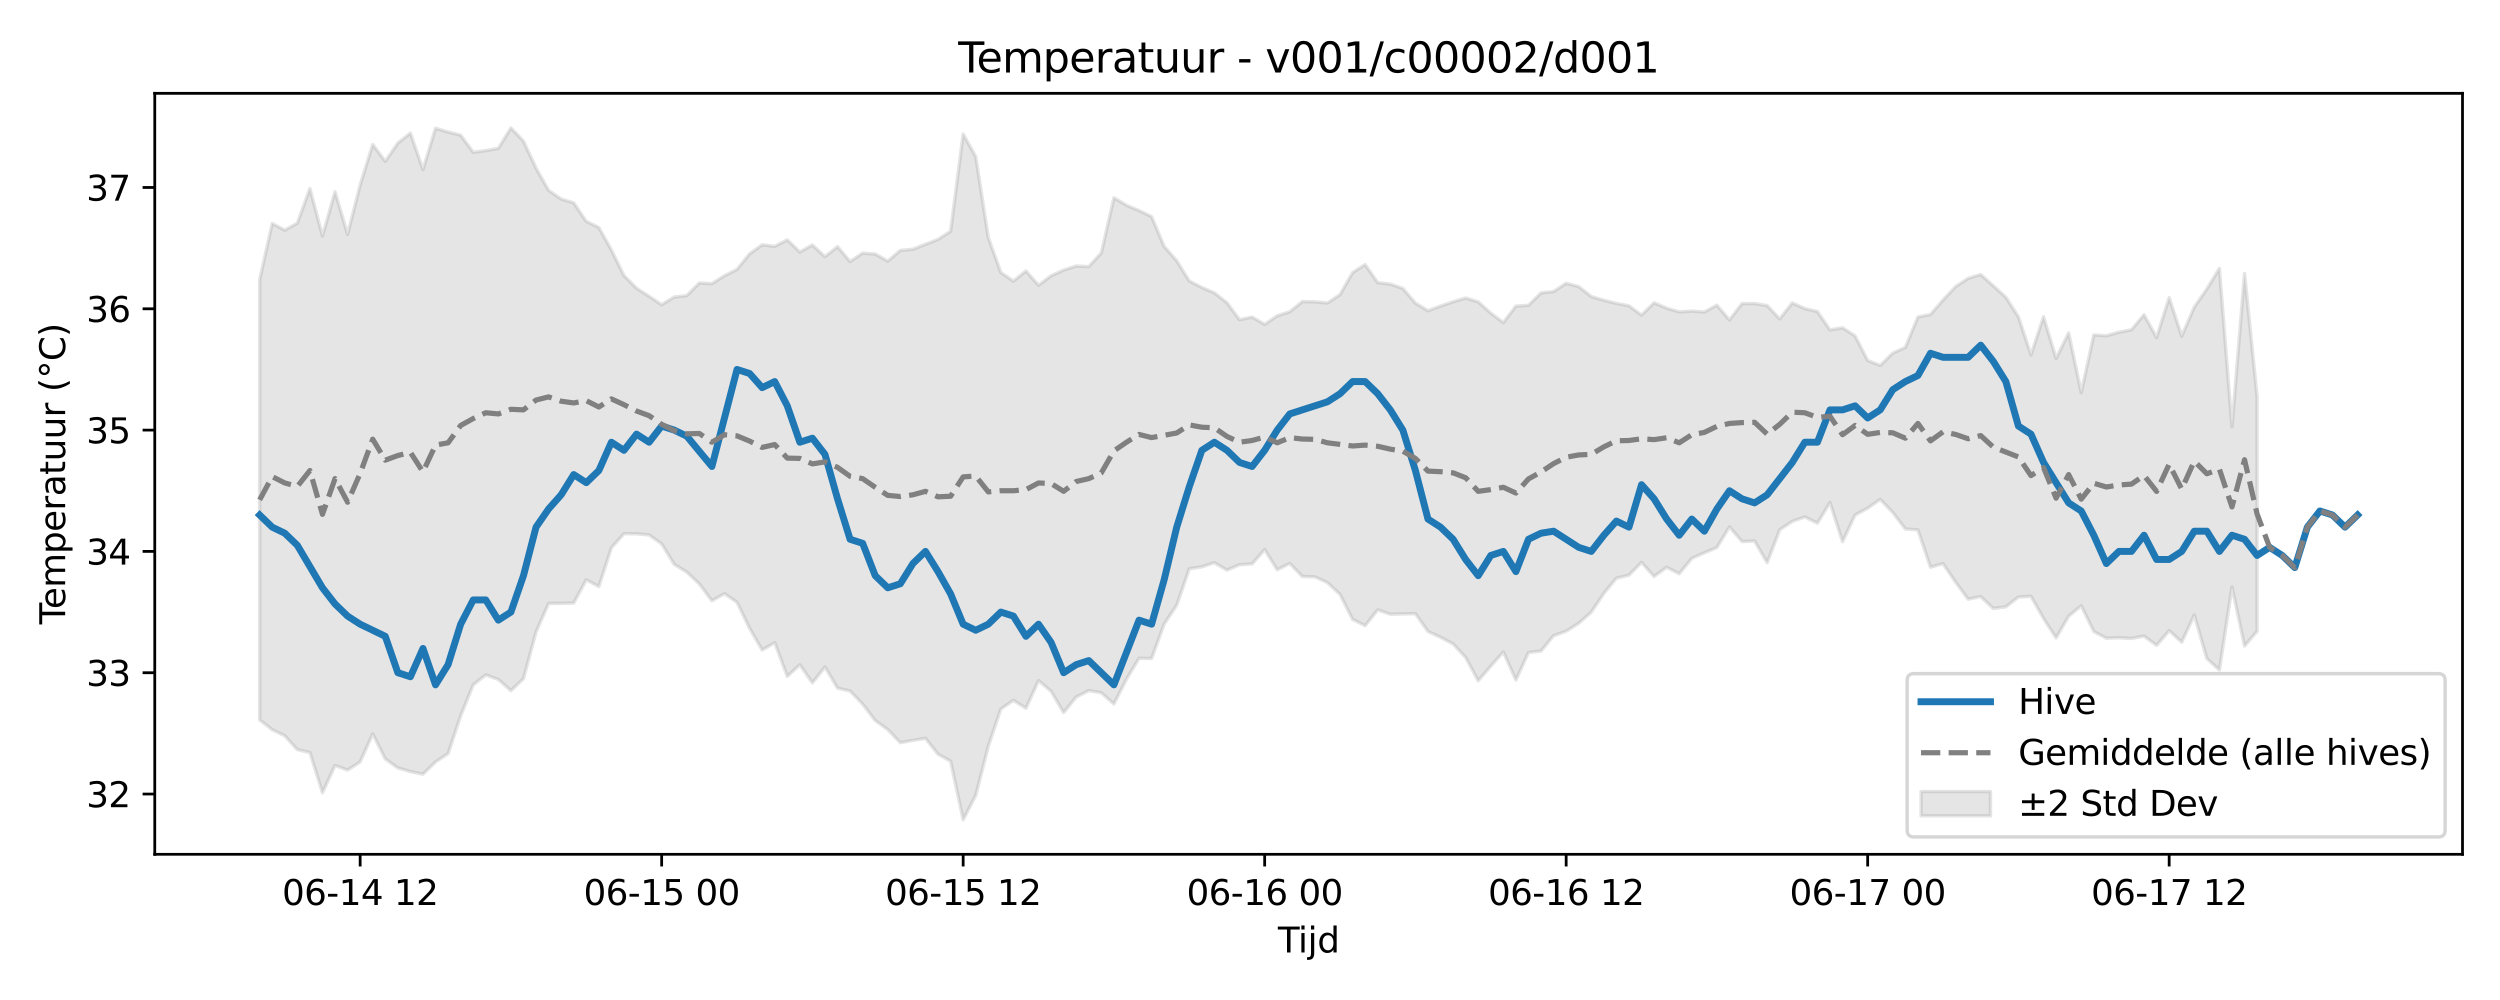 <?xml version="1.0" encoding="utf-8" standalone="no"?>
<!DOCTYPE svg PUBLIC "-//W3C//DTD SVG 1.1//EN"
  "http://www.w3.org/Graphics/SVG/1.1/DTD/svg11.dtd">
<svg xmlns:xlink="http://www.w3.org/1999/xlink" width="720pt" height="288pt" viewBox="0 0 720 288" xmlns="http://www.w3.org/2000/svg" version="1.1">
 <defs>
  <style type="text/css">*{stroke-linejoin: round; stroke-linecap: butt}</style>
 </defs>
 <g id="figure_1">
  <g id="patch_1">
   <path d="M 0 288 
L 720 288 
L 720 0 
L 0 0 
z
" style="fill: #ffffff"/>
  </g>
  <g id="axes_1">
   <g id="patch_2">
    <path d="M 44.57 246.04 
L 709.2 246.04 
L 709.2 26.88 
L 44.57 26.88 
z
" style="fill: #ffffff"/>
   </g>
   <g id="FillBetweenPolyCollection_1">
    <defs>
     <path id="m4a5c37b9c8" d="M 74.78 -207.414 
L 74.78 -80.672 
L 78.398 -77.841 
L 82.016 -76.105 
L 85.635 -72.096 
L 89.253 -71.279 
L 92.871 -59.706 
L 96.489 -67.546 
L 100.107 -66.221 
L 103.725 -68.58 
L 107.343 -76.634 
L 110.961 -69.429 
L 114.579 -66.837 
L 118.197 -65.784 
L 121.815 -65.04 
L 125.433 -68.555 
L 129.051 -70.974 
L 132.669 -81.857 
L 136.287 -90.76 
L 139.905 -93.629 
L 143.523 -92.317 
L 147.141 -89.085 
L 150.759 -92.553 
L 154.377 -105.993 
L 157.995 -114.218 
L 161.613 -114.231 
L 165.231 -114.32 
L 168.849 -120.994 
L 172.467 -119.094 
L 176.085 -130.238 
L 179.703 -134.29 
L 183.321 -134.255 
L 186.939 -133.932 
L 190.557 -131.358 
L 194.175 -125.472 
L 197.793 -123.236 
L 201.411 -119.826 
L 205.029 -114.977 
L 208.647 -117.032 
L 212.265 -114.53 
L 215.883 -107.052 
L 219.501 -100.796 
L 223.119 -102.907 
L 226.737 -93.21 
L 230.355 -96.537 
L 233.973 -91.352 
L 237.591 -95.898 
L 241.209 -89.835 
L 244.827 -88.978 
L 248.445 -85.218 
L 252.063 -80.486 
L 255.681 -77.875 
L 259.299 -74.112 
L 262.917 -74.775 
L 266.535 -75.357 
L 270.153 -70.788 
L 273.771 -68.779 
L 277.389 -51.922 
L 281.008 -58.914 
L 284.626 -73.061 
L 288.244 -83.819 
L 291.862 -86.3 
L 295.48 -84.027 
L 299.098 -91.982 
L 302.716 -88.906 
L 306.334 -82.775 
L 309.952 -87.267 
L 313.57 -89.108 
L 317.188 -88.477 
L 320.806 -85.248 
L 324.424 -92.387 
L 328.042 -98.426 
L 331.66 -98.333 
L 335.278 -108.265 
L 338.896 -113.714 
L 342.514 -124.188 
L 346.132 -124.741 
L 349.75 -125.943 
L 353.368 -123.798 
L 356.986 -125.366 
L 360.604 -125.588 
L 364.222 -129.702 
L 367.84 -123.905 
L 371.458 -125.726 
L 375.076 -121.97 
L 378.694 -121.858 
L 382.312 -120.21 
L 385.93 -116.797 
L 389.548 -109.618 
L 393.166 -107.817 
L 396.784 -112.35 
L 400.402 -111.104 
L 404.02 -111.187 
L 407.638 -111.259 
L 411.256 -106.138 
L 414.874 -104.463 
L 418.492 -102.561 
L 422.11 -98.648 
L 425.728 -91.933 
L 429.346 -96.167 
L 432.964 -100.224 
L 436.582 -92.16 
L 440.2 -100.081 
L 443.818 -100.492 
L 447.436 -104.933 
L 451.054 -106.219 
L 454.672 -108.504 
L 458.29 -111.701 
L 461.908 -117.094 
L 465.526 -121.489 
L 469.144 -122.353 
L 472.762 -126.028 
L 476.381 -121.982 
L 479.999 -124.625 
L 483.617 -122.761 
L 487.235 -127.187 
L 490.853 -128.793 
L 494.471 -130.325 
L 498.089 -136.258 
L 501.707 -132.026 
L 505.325 -132.184 
L 508.943 -125.945 
L 512.561 -135.432 
L 516.179 -137.843 
L 519.797 -139.123 
L 523.415 -137.322 
L 527.033 -143.262 
L 530.651 -132.006 
L 534.269 -139.687 
L 537.887 -141.66 
L 541.505 -144.156 
L 545.123 -140.409 
L 548.741 -135.658 
L 552.359 -135.39 
L 555.977 -124.654 
L 559.595 -125.673 
L 563.213 -120.326 
L 566.831 -115.435 
L 570.449 -116.179 
L 574.067 -112.758 
L 577.685 -113.238 
L 581.303 -116.039 
L 584.921 -116.266 
L 588.539 -109.874 
L 592.157 -104.283 
L 595.775 -110.534 
L 599.393 -113.545 
L 603.011 -106.123 
L 606.629 -104.189 
L 610.247 -104.322 
L 613.865 -104.125 
L 617.483 -104.801 
L 621.101 -102.144 
L 624.719 -106.364 
L 628.337 -103.072 
L 631.955 -110.872 
L 635.573 -98.329 
L 639.191 -95.051 
L 642.809 -118.948 
L 646.427 -101.954 
L 650.045 -106.204 
L 650.045 -173.73 
L 650.045 -173.73 
L 646.427 -209.231 
L 642.809 -165.063 
L 639.191 -210.699 
L 635.573 -204.781 
L 631.955 -199.536 
L 628.337 -191.187 
L 624.719 -202.27 
L 621.101 -190.795 
L 617.483 -197.344 
L 613.865 -193.029 
L 610.247 -192.333 
L 606.629 -191.301 
L 603.011 -191.53 
L 599.393 -174.93 
L 595.775 -192.11 
L 592.157 -184.775 
L 588.539 -196.763 
L 584.921 -185.795 
L 581.303 -196.754 
L 577.685 -202.383 
L 574.067 -205.691 
L 570.449 -208.925 
L 566.831 -207.839 
L 563.213 -205.444 
L 559.595 -201.594 
L 555.977 -197.4 
L 552.359 -196.701 
L 548.741 -187.948 
L 545.123 -186.304 
L 541.505 -182.75 
L 537.887 -184.179 
L 534.269 -191.24 
L 530.651 -193.597 
L 527.033 -192.989 
L 523.415 -198.263 
L 519.797 -199.124 
L 516.179 -200.737 
L 512.561 -196.161 
L 508.943 -199.991 
L 505.325 -200.573 
L 501.707 -200.565 
L 498.089 -195.834 
L 494.471 -200.102 
L 490.853 -198.141 
L 487.235 -198.417 
L 483.617 -198.184 
L 479.999 -199.231 
L 476.381 -200.793 
L 472.762 -197.246 
L 469.144 -199.923 
L 465.526 -200.62 
L 461.908 -201.522 
L 458.29 -202.589 
L 454.672 -205.454 
L 451.054 -206.408 
L 447.436 -204.033 
L 443.818 -203.65 
L 440.2 -200.068 
L 436.582 -199.836 
L 432.964 -195.1 
L 429.346 -197.826 
L 425.728 -201.062 
L 422.11 -202.166 
L 418.492 -201.081 
L 414.874 -199.844 
L 411.256 -198.503 
L 407.638 -200.702 
L 404.02 -204.933 
L 400.402 -206.181 
L 396.784 -206.598 
L 393.166 -211.797 
L 389.548 -209.496 
L 385.93 -203.149 
L 382.312 -200.735 
L 378.694 -201.083 
L 375.076 -201.137 
L 371.458 -198.214 
L 367.84 -197.039 
L 364.222 -194.57 
L 360.604 -196.688 
L 356.986 -195.911 
L 353.368 -200.807 
L 349.75 -203.653 
L 346.132 -205.188 
L 342.514 -207.072 
L 338.896 -212.887 
L 335.278 -217.006 
L 331.66 -225.607 
L 328.042 -227.343 
L 324.424 -228.891 
L 320.806 -231.038 
L 317.188 -215.165 
L 313.57 -211.207 
L 309.952 -211.384 
L 306.334 -210.22 
L 302.716 -208.58 
L 299.098 -205.837 
L 295.48 -209.966 
L 291.862 -207.028 
L 288.244 -209.508 
L 284.626 -219.601 
L 281.008 -242.898 
L 277.389 -249.391 
L 273.771 -221.387 
L 270.153 -219.046 
L 266.535 -217.638 
L 262.917 -216.223 
L 259.299 -215.888 
L 255.681 -212.791 
L 252.063 -214.838 
L 248.445 -215.096 
L 244.827 -212.668 
L 241.209 -216.968 
L 237.591 -214.066 
L 233.973 -217.448 
L 230.355 -215.424 
L 226.737 -218.917 
L 223.119 -217.04 
L 219.501 -217.487 
L 215.883 -214.891 
L 212.265 -210.408 
L 208.647 -208.571 
L 205.029 -206.301 
L 201.411 -206.498 
L 197.793 -202.866 
L 194.175 -202.46 
L 190.557 -200.235 
L 186.939 -202.652 
L 183.321 -204.99 
L 179.703 -208.615 
L 176.085 -215.995 
L 172.467 -222.481 
L 168.849 -224.241 
L 165.231 -229.584 
L 161.613 -230.671 
L 157.995 -233.18 
L 154.377 -239.574 
L 150.759 -247.357 
L 147.141 -251.158 
L 143.523 -245.264 
L 139.905 -244.618 
L 136.287 -244.16 
L 132.669 -249.07 
L 129.051 -249.971 
L 125.433 -251.059 
L 121.815 -239.157 
L 118.197 -249.671 
L 114.579 -246.787 
L 110.961 -241.533 
L 107.343 -246.391 
L 103.725 -234.73 
L 100.107 -220.507 
L 96.489 -232.769 
L 92.871 -220.035 
L 89.253 -233.694 
L 85.635 -223.727 
L 82.016 -221.714 
L 78.398 -223.639 
L 74.78 -207.414 
z
" style="stroke: #808080; stroke-opacity: 0.2"/>
    </defs>
    <g clip-path="url(#p0a17a723a2)">
     <use xlink:href="#m4a5c37b9c8" x="0" y="288" style="fill: #808080; fill-opacity: 0.2; stroke: #808080; stroke-opacity: 0.2"/>
    </g>
   </g>
   <g id="matplotlib.axis_1">
    <g id="xtick_1">
     <g id="line2d_1">
      <defs>
       <path id="m013321f1ce" d="M 0 0 
L 0 3.5 
" style="stroke: #000000; stroke-width: 0.8"/>
      </defs>
      <g>
       <use xlink:href="#m013321f1ce" x="103.725" y="246.04" style="stroke: #000000; stroke-width: 0.8"/>
      </g>
     </g>
     <g id="text_1">
      <!-- 06-14 12 -->
      <g transform="translate(81.244 260.638) scale(0.1 -0.1)">
       <defs>
        <path id="DejaVuSans-30" d="M 2034 4250 
Q 1547 4250 1301 3770 
Q 1056 3291 1056 2328 
Q 1056 1369 1301 889 
Q 1547 409 2034 409 
Q 2525 409 2770 889 
Q 3016 1369 3016 2328 
Q 3016 3291 2770 3770 
Q 2525 4250 2034 4250 
z
M 2034 4750 
Q 2819 4750 3233 4129 
Q 3647 3509 3647 2328 
Q 3647 1150 3233 529 
Q 2819 -91 2034 -91 
Q 1250 -91 836 529 
Q 422 1150 422 2328 
Q 422 3509 836 4129 
Q 1250 4750 2034 4750 
z
" transform="scale(0.016)"/>
        <path id="DejaVuSans-36" d="M 2113 2584 
Q 1688 2584 1439 2293 
Q 1191 2003 1191 1497 
Q 1191 994 1439 701 
Q 1688 409 2113 409 
Q 2538 409 2786 701 
Q 3034 994 3034 1497 
Q 3034 2003 2786 2293 
Q 2538 2584 2113 2584 
z
M 3366 4563 
L 3366 3988 
Q 3128 4100 2886 4159 
Q 2644 4219 2406 4219 
Q 1781 4219 1451 3797 
Q 1122 3375 1075 2522 
Q 1259 2794 1537 2939 
Q 1816 3084 2150 3084 
Q 2853 3084 3261 2657 
Q 3669 2231 3669 1497 
Q 3669 778 3244 343 
Q 2819 -91 2113 -91 
Q 1303 -91 875 529 
Q 447 1150 447 2328 
Q 447 3434 972 4092 
Q 1497 4750 2381 4750 
Q 2619 4750 2861 4703 
Q 3103 4656 3366 4563 
z
" transform="scale(0.016)"/>
        <path id="DejaVuSans-2d" d="M 313 2009 
L 1997 2009 
L 1997 1497 
L 313 1497 
L 313 2009 
z
" transform="scale(0.016)"/>
        <path id="DejaVuSans-31" d="M 794 531 
L 1825 531 
L 1825 4091 
L 703 3866 
L 703 4441 
L 1819 4666 
L 2450 4666 
L 2450 531 
L 3481 531 
L 3481 0 
L 794 0 
L 794 531 
z
" transform="scale(0.016)"/>
        <path id="DejaVuSans-34" d="M 2419 4116 
L 825 1625 
L 2419 1625 
L 2419 4116 
z
M 2253 4666 
L 3047 4666 
L 3047 1625 
L 3713 1625 
L 3713 1100 
L 3047 1100 
L 3047 0 
L 2419 0 
L 2419 1100 
L 313 1100 
L 313 1709 
L 2253 4666 
z
" transform="scale(0.016)"/>
        <path id="DejaVuSans-20" transform="scale(0.016)"/>
        <path id="DejaVuSans-32" d="M 1228 531 
L 3431 531 
L 3431 0 
L 469 0 
L 469 531 
Q 828 903 1448 1529 
Q 2069 2156 2228 2338 
Q 2531 2678 2651 2914 
Q 2772 3150 2772 3378 
Q 2772 3750 2511 3984 
Q 2250 4219 1831 4219 
Q 1534 4219 1204 4116 
Q 875 4013 500 3803 
L 500 4441 
Q 881 4594 1212 4672 
Q 1544 4750 1819 4750 
Q 2544 4750 2975 4387 
Q 3406 4025 3406 3419 
Q 3406 3131 3298 2873 
Q 3191 2616 2906 2266 
Q 2828 2175 2409 1742 
Q 1991 1309 1228 531 
z
" transform="scale(0.016)"/>
       </defs>
       <use xlink:href="#DejaVuSans-30"/>
       <use xlink:href="#DejaVuSans-36" transform="translate(63.623 0)"/>
       <use xlink:href="#DejaVuSans-2d" transform="translate(127.246 0)"/>
       <use xlink:href="#DejaVuSans-31" transform="translate(163.33 0)"/>
       <use xlink:href="#DejaVuSans-34" transform="translate(226.953 0)"/>
       <use xlink:href="#DejaVuSans-20" transform="translate(290.576 0)"/>
       <use xlink:href="#DejaVuSans-31" transform="translate(322.363 0)"/>
       <use xlink:href="#DejaVuSans-32" transform="translate(385.986 0)"/>
      </g>
     </g>
    </g>
    <g id="xtick_2">
     <g id="line2d_2">
      <g>
       <use xlink:href="#m013321f1ce" x="190.557" y="246.04" style="stroke: #000000; stroke-width: 0.8"/>
      </g>
     </g>
     <g id="text_2">
      <!-- 06-15 00 -->
      <g transform="translate(168.077 260.638) scale(0.1 -0.1)">
       <defs>
        <path id="DejaVuSans-35" d="M 691 4666 
L 3169 4666 
L 3169 4134 
L 1269 4134 
L 1269 2991 
Q 1406 3038 1543 3061 
Q 1681 3084 1819 3084 
Q 2600 3084 3056 2656 
Q 3513 2228 3513 1497 
Q 3513 744 3044 326 
Q 2575 -91 1722 -91 
Q 1428 -91 1123 -41 
Q 819 9 494 109 
L 494 744 
Q 775 591 1075 516 
Q 1375 441 1709 441 
Q 2250 441 2565 725 
Q 2881 1009 2881 1497 
Q 2881 1984 2565 2268 
Q 2250 2553 1709 2553 
Q 1456 2553 1204 2497 
Q 953 2441 691 2322 
L 691 4666 
z
" transform="scale(0.016)"/>
       </defs>
       <use xlink:href="#DejaVuSans-30"/>
       <use xlink:href="#DejaVuSans-36" transform="translate(63.623 0)"/>
       <use xlink:href="#DejaVuSans-2d" transform="translate(127.246 0)"/>
       <use xlink:href="#DejaVuSans-31" transform="translate(163.33 0)"/>
       <use xlink:href="#DejaVuSans-35" transform="translate(226.953 0)"/>
       <use xlink:href="#DejaVuSans-20" transform="translate(290.576 0)"/>
       <use xlink:href="#DejaVuSans-30" transform="translate(322.363 0)"/>
       <use xlink:href="#DejaVuSans-30" transform="translate(385.986 0)"/>
      </g>
     </g>
    </g>
    <g id="xtick_3">
     <g id="line2d_3">
      <g>
       <use xlink:href="#m013321f1ce" x="277.389" y="246.04" style="stroke: #000000; stroke-width: 0.8"/>
      </g>
     </g>
     <g id="text_3">
      <!-- 06-15 12 -->
      <g transform="translate(254.909 260.638) scale(0.1 -0.1)">
       <use xlink:href="#DejaVuSans-30"/>
       <use xlink:href="#DejaVuSans-36" transform="translate(63.623 0)"/>
       <use xlink:href="#DejaVuSans-2d" transform="translate(127.246 0)"/>
       <use xlink:href="#DejaVuSans-31" transform="translate(163.33 0)"/>
       <use xlink:href="#DejaVuSans-35" transform="translate(226.953 0)"/>
       <use xlink:href="#DejaVuSans-20" transform="translate(290.576 0)"/>
       <use xlink:href="#DejaVuSans-31" transform="translate(322.363 0)"/>
       <use xlink:href="#DejaVuSans-32" transform="translate(385.986 0)"/>
      </g>
     </g>
    </g>
    <g id="xtick_4">
     <g id="line2d_4">
      <g>
       <use xlink:href="#m013321f1ce" x="364.222" y="246.04" style="stroke: #000000; stroke-width: 0.8"/>
      </g>
     </g>
     <g id="text_4">
      <!-- 06-16 00 -->
      <g transform="translate(341.741 260.638) scale(0.1 -0.1)">
       <use xlink:href="#DejaVuSans-30"/>
       <use xlink:href="#DejaVuSans-36" transform="translate(63.623 0)"/>
       <use xlink:href="#DejaVuSans-2d" transform="translate(127.246 0)"/>
       <use xlink:href="#DejaVuSans-31" transform="translate(163.33 0)"/>
       <use xlink:href="#DejaVuSans-36" transform="translate(226.953 0)"/>
       <use xlink:href="#DejaVuSans-20" transform="translate(290.576 0)"/>
       <use xlink:href="#DejaVuSans-30" transform="translate(322.363 0)"/>
       <use xlink:href="#DejaVuSans-30" transform="translate(385.986 0)"/>
      </g>
     </g>
    </g>
    <g id="xtick_5">
     <g id="line2d_5">
      <g>
       <use xlink:href="#m013321f1ce" x="451.054" y="246.04" style="stroke: #000000; stroke-width: 0.8"/>
      </g>
     </g>
     <g id="text_5">
      <!-- 06-16 12 -->
      <g transform="translate(428.574 260.638) scale(0.1 -0.1)">
       <use xlink:href="#DejaVuSans-30"/>
       <use xlink:href="#DejaVuSans-36" transform="translate(63.623 0)"/>
       <use xlink:href="#DejaVuSans-2d" transform="translate(127.246 0)"/>
       <use xlink:href="#DejaVuSans-31" transform="translate(163.33 0)"/>
       <use xlink:href="#DejaVuSans-36" transform="translate(226.953 0)"/>
       <use xlink:href="#DejaVuSans-20" transform="translate(290.576 0)"/>
       <use xlink:href="#DejaVuSans-31" transform="translate(322.363 0)"/>
       <use xlink:href="#DejaVuSans-32" transform="translate(385.986 0)"/>
      </g>
     </g>
    </g>
    <g id="xtick_6">
     <g id="line2d_6">
      <g>
       <use xlink:href="#m013321f1ce" x="537.887" y="246.04" style="stroke: #000000; stroke-width: 0.8"/>
      </g>
     </g>
     <g id="text_6">
      <!-- 06-17 00 -->
      <g transform="translate(515.406 260.638) scale(0.1 -0.1)">
       <defs>
        <path id="DejaVuSans-37" d="M 525 4666 
L 3525 4666 
L 3525 4397 
L 1831 0 
L 1172 0 
L 2766 4134 
L 525 4134 
L 525 4666 
z
" transform="scale(0.016)"/>
       </defs>
       <use xlink:href="#DejaVuSans-30"/>
       <use xlink:href="#DejaVuSans-36" transform="translate(63.623 0)"/>
       <use xlink:href="#DejaVuSans-2d" transform="translate(127.246 0)"/>
       <use xlink:href="#DejaVuSans-31" transform="translate(163.33 0)"/>
       <use xlink:href="#DejaVuSans-37" transform="translate(226.953 0)"/>
       <use xlink:href="#DejaVuSans-20" transform="translate(290.576 0)"/>
       <use xlink:href="#DejaVuSans-30" transform="translate(322.363 0)"/>
       <use xlink:href="#DejaVuSans-30" transform="translate(385.986 0)"/>
      </g>
     </g>
    </g>
    <g id="xtick_7">
     <g id="line2d_7">
      <g>
       <use xlink:href="#m013321f1ce" x="624.719" y="246.04" style="stroke: #000000; stroke-width: 0.8"/>
      </g>
     </g>
     <g id="text_7">
      <!-- 06-17 12 -->
      <g transform="translate(602.239 260.638) scale(0.1 -0.1)">
       <use xlink:href="#DejaVuSans-30"/>
       <use xlink:href="#DejaVuSans-36" transform="translate(63.623 0)"/>
       <use xlink:href="#DejaVuSans-2d" transform="translate(127.246 0)"/>
       <use xlink:href="#DejaVuSans-31" transform="translate(163.33 0)"/>
       <use xlink:href="#DejaVuSans-37" transform="translate(226.953 0)"/>
       <use xlink:href="#DejaVuSans-20" transform="translate(290.576 0)"/>
       <use xlink:href="#DejaVuSans-31" transform="translate(322.363 0)"/>
       <use xlink:href="#DejaVuSans-32" transform="translate(385.986 0)"/>
      </g>
     </g>
    </g>
    <g id="text_8">
     <!-- Tijd -->
     <g transform="translate(368.035 274.317) scale(0.1 -0.1)">
      <defs>
       <path id="DejaVuSans-54" d="M -19 4666 
L 3928 4666 
L 3928 4134 
L 2272 4134 
L 2272 0 
L 1638 0 
L 1638 4134 
L -19 4134 
L -19 4666 
z
" transform="scale(0.016)"/>
       <path id="DejaVuSans-69" d="M 603 3500 
L 1178 3500 
L 1178 0 
L 603 0 
L 603 3500 
z
M 603 4863 
L 1178 4863 
L 1178 4134 
L 603 4134 
L 603 4863 
z
" transform="scale(0.016)"/>
       <path id="DejaVuSans-6a" d="M 603 3500 
L 1178 3500 
L 1178 -63 
Q 1178 -731 923 -1031 
Q 669 -1331 103 -1331 
L -116 -1331 
L -116 -844 
L 38 -844 
Q 366 -844 484 -692 
Q 603 -541 603 -63 
L 603 3500 
z
M 603 4863 
L 1178 4863 
L 1178 4134 
L 603 4134 
L 603 4863 
z
" transform="scale(0.016)"/>
       <path id="DejaVuSans-64" d="M 2906 2969 
L 2906 4863 
L 3481 4863 
L 3481 0 
L 2906 0 
L 2906 525 
Q 2725 213 2448 61 
Q 2172 -91 1784 -91 
Q 1150 -91 751 415 
Q 353 922 353 1747 
Q 353 2572 751 3078 
Q 1150 3584 1784 3584 
Q 2172 3584 2448 3432 
Q 2725 3281 2906 2969 
z
M 947 1747 
Q 947 1113 1208 752 
Q 1469 391 1925 391 
Q 2381 391 2643 752 
Q 2906 1113 2906 1747 
Q 2906 2381 2643 2742 
Q 2381 3103 1925 3103 
Q 1469 3103 1208 2742 
Q 947 2381 947 1747 
z
" transform="scale(0.016)"/>
      </defs>
      <use xlink:href="#DejaVuSans-54"/>
      <use xlink:href="#DejaVuSans-69" transform="translate(57.959 0)"/>
      <use xlink:href="#DejaVuSans-6a" transform="translate(85.742 0)"/>
      <use xlink:href="#DejaVuSans-64" transform="translate(113.525 0)"/>
     </g>
    </g>
   </g>
   <g id="matplotlib.axis_2">
    <g id="ytick_1">
     <g id="line2d_8">
      <defs>
       <path id="m1db11a5e72" d="M 0 0 
L -3.5 0 
" style="stroke: #000000; stroke-width: 0.8"/>
      </defs>
      <g>
       <use xlink:href="#m1db11a5e72" x="44.57" y="228.68" style="stroke: #000000; stroke-width: 0.8"/>
      </g>
     </g>
     <g id="text_9">
      <!-- 32 -->
      <g transform="translate(24.845 232.48) scale(0.1 -0.1)">
       <defs>
        <path id="DejaVuSans-33" d="M 2597 2516 
Q 3050 2419 3304 2112 
Q 3559 1806 3559 1356 
Q 3559 666 3084 287 
Q 2609 -91 1734 -91 
Q 1441 -91 1130 -33 
Q 819 25 488 141 
L 488 750 
Q 750 597 1062 519 
Q 1375 441 1716 441 
Q 2309 441 2620 675 
Q 2931 909 2931 1356 
Q 2931 1769 2642 2001 
Q 2353 2234 1838 2234 
L 1294 2234 
L 1294 2753 
L 1863 2753 
Q 2328 2753 2575 2939 
Q 2822 3125 2822 3475 
Q 2822 3834 2567 4026 
Q 2313 4219 1838 4219 
Q 1578 4219 1281 4162 
Q 984 4106 628 3988 
L 628 4550 
Q 988 4650 1302 4700 
Q 1616 4750 1894 4750 
Q 2613 4750 3031 4423 
Q 3450 4097 3450 3541 
Q 3450 3153 3228 2886 
Q 3006 2619 2597 2516 
z
" transform="scale(0.016)"/>
       </defs>
       <use xlink:href="#DejaVuSans-33"/>
       <use xlink:href="#DejaVuSans-32" transform="translate(63.623 0)"/>
      </g>
     </g>
    </g>
    <g id="ytick_2">
     <g id="line2d_9">
      <g>
       <use xlink:href="#m1db11a5e72" x="44.57" y="193.743" style="stroke: #000000; stroke-width: 0.8"/>
      </g>
     </g>
     <g id="text_10">
      <!-- 33 -->
      <g transform="translate(24.845 197.542) scale(0.1 -0.1)">
       <use xlink:href="#DejaVuSans-33"/>
       <use xlink:href="#DejaVuSans-33" transform="translate(63.623 0)"/>
      </g>
     </g>
    </g>
    <g id="ytick_3">
     <g id="line2d_10">
      <g>
       <use xlink:href="#m1db11a5e72" x="44.57" y="158.805" style="stroke: #000000; stroke-width: 0.8"/>
      </g>
     </g>
     <g id="text_11">
      <!-- 34 -->
      <g transform="translate(24.845 162.604) scale(0.1 -0.1)">
       <use xlink:href="#DejaVuSans-33"/>
       <use xlink:href="#DejaVuSans-34" transform="translate(63.623 0)"/>
      </g>
     </g>
    </g>
    <g id="ytick_4">
     <g id="line2d_11">
      <g>
       <use xlink:href="#m1db11a5e72" x="44.57" y="123.867" style="stroke: #000000; stroke-width: 0.8"/>
      </g>
     </g>
     <g id="text_12">
      <!-- 35 -->
      <g transform="translate(24.845 127.667) scale(0.1 -0.1)">
       <use xlink:href="#DejaVuSans-33"/>
       <use xlink:href="#DejaVuSans-35" transform="translate(63.623 0)"/>
      </g>
     </g>
    </g>
    <g id="ytick_5">
     <g id="line2d_12">
      <g>
       <use xlink:href="#m1db11a5e72" x="44.57" y="88.93" style="stroke: #000000; stroke-width: 0.8"/>
      </g>
     </g>
     <g id="text_13">
      <!-- 36 -->
      <g transform="translate(24.845 92.729) scale(0.1 -0.1)">
       <use xlink:href="#DejaVuSans-33"/>
       <use xlink:href="#DejaVuSans-36" transform="translate(63.623 0)"/>
      </g>
     </g>
    </g>
    <g id="ytick_6">
     <g id="line2d_13">
      <g>
       <use xlink:href="#m1db11a5e72" x="44.57" y="53.992" style="stroke: #000000; stroke-width: 0.8"/>
      </g>
     </g>
     <g id="text_14">
      <!-- 37 -->
      <g transform="translate(24.845 57.792) scale(0.1 -0.1)">
       <use xlink:href="#DejaVuSans-33"/>
       <use xlink:href="#DejaVuSans-37" transform="translate(63.623 0)"/>
      </g>
     </g>
    </g>
    <g id="text_15">
     <!-- Temperatuur (°C) -->
     <g transform="translate(18.765 179.816) rotate(-90) scale(0.1 -0.1)">
      <defs>
       <path id="DejaVuSans-65" d="M 3597 1894 
L 3597 1613 
L 953 1613 
Q 991 1019 1311 708 
Q 1631 397 2203 397 
Q 2534 397 2845 478 
Q 3156 559 3463 722 
L 3463 178 
Q 3153 47 2828 -22 
Q 2503 -91 2169 -91 
Q 1331 -91 842 396 
Q 353 884 353 1716 
Q 353 2575 817 3079 
Q 1281 3584 2069 3584 
Q 2775 3584 3186 3129 
Q 3597 2675 3597 1894 
z
M 3022 2063 
Q 3016 2534 2758 2815 
Q 2500 3097 2075 3097 
Q 1594 3097 1305 2825 
Q 1016 2553 972 2059 
L 3022 2063 
z
" transform="scale(0.016)"/>
       <path id="DejaVuSans-6d" d="M 3328 2828 
Q 3544 3216 3844 3400 
Q 4144 3584 4550 3584 
Q 5097 3584 5394 3201 
Q 5691 2819 5691 2113 
L 5691 0 
L 5113 0 
L 5113 2094 
Q 5113 2597 4934 2840 
Q 4756 3084 4391 3084 
Q 3944 3084 3684 2787 
Q 3425 2491 3425 1978 
L 3425 0 
L 2847 0 
L 2847 2094 
Q 2847 2600 2669 2842 
Q 2491 3084 2119 3084 
Q 1678 3084 1418 2786 
Q 1159 2488 1159 1978 
L 1159 0 
L 581 0 
L 581 3500 
L 1159 3500 
L 1159 2956 
Q 1356 3278 1631 3431 
Q 1906 3584 2284 3584 
Q 2666 3584 2933 3390 
Q 3200 3197 3328 2828 
z
" transform="scale(0.016)"/>
       <path id="DejaVuSans-70" d="M 1159 525 
L 1159 -1331 
L 581 -1331 
L 581 3500 
L 1159 3500 
L 1159 2969 
Q 1341 3281 1617 3432 
Q 1894 3584 2278 3584 
Q 2916 3584 3314 3078 
Q 3713 2572 3713 1747 
Q 3713 922 3314 415 
Q 2916 -91 2278 -91 
Q 1894 -91 1617 61 
Q 1341 213 1159 525 
z
M 3116 1747 
Q 3116 2381 2855 2742 
Q 2594 3103 2138 3103 
Q 1681 3103 1420 2742 
Q 1159 2381 1159 1747 
Q 1159 1113 1420 752 
Q 1681 391 2138 391 
Q 2594 391 2855 752 
Q 3116 1113 3116 1747 
z
" transform="scale(0.016)"/>
       <path id="DejaVuSans-72" d="M 2631 2963 
Q 2534 3019 2420 3045 
Q 2306 3072 2169 3072 
Q 1681 3072 1420 2755 
Q 1159 2438 1159 1844 
L 1159 0 
L 581 0 
L 581 3500 
L 1159 3500 
L 1159 2956 
Q 1341 3275 1631 3429 
Q 1922 3584 2338 3584 
Q 2397 3584 2469 3576 
Q 2541 3569 2628 3553 
L 2631 2963 
z
" transform="scale(0.016)"/>
       <path id="DejaVuSans-61" d="M 2194 1759 
Q 1497 1759 1228 1600 
Q 959 1441 959 1056 
Q 959 750 1161 570 
Q 1363 391 1709 391 
Q 2188 391 2477 730 
Q 2766 1069 2766 1631 
L 2766 1759 
L 2194 1759 
z
M 3341 1997 
L 3341 0 
L 2766 0 
L 2766 531 
Q 2569 213 2275 61 
Q 1981 -91 1556 -91 
Q 1019 -91 701 211 
Q 384 513 384 1019 
Q 384 1609 779 1909 
Q 1175 2209 1959 2209 
L 2766 2209 
L 2766 2266 
Q 2766 2663 2505 2880 
Q 2244 3097 1772 3097 
Q 1472 3097 1187 3025 
Q 903 2953 641 2809 
L 641 3341 
Q 956 3463 1253 3523 
Q 1550 3584 1831 3584 
Q 2591 3584 2966 3190 
Q 3341 2797 3341 1997 
z
" transform="scale(0.016)"/>
       <path id="DejaVuSans-74" d="M 1172 4494 
L 1172 3500 
L 2356 3500 
L 2356 3053 
L 1172 3053 
L 1172 1153 
Q 1172 725 1289 603 
Q 1406 481 1766 481 
L 2356 481 
L 2356 0 
L 1766 0 
Q 1100 0 847 248 
Q 594 497 594 1153 
L 594 3053 
L 172 3053 
L 172 3500 
L 594 3500 
L 594 4494 
L 1172 4494 
z
" transform="scale(0.016)"/>
       <path id="DejaVuSans-75" d="M 544 1381 
L 544 3500 
L 1119 3500 
L 1119 1403 
Q 1119 906 1312 657 
Q 1506 409 1894 409 
Q 2359 409 2629 706 
Q 2900 1003 2900 1516 
L 2900 3500 
L 3475 3500 
L 3475 0 
L 2900 0 
L 2900 538 
Q 2691 219 2414 64 
Q 2138 -91 1772 -91 
Q 1169 -91 856 284 
Q 544 659 544 1381 
z
M 1991 3584 
L 1991 3584 
z
" transform="scale(0.016)"/>
       <path id="DejaVuSans-28" d="M 1984 4856 
Q 1566 4138 1362 3434 
Q 1159 2731 1159 2009 
Q 1159 1288 1364 580 
Q 1569 -128 1984 -844 
L 1484 -844 
Q 1016 -109 783 600 
Q 550 1309 550 2009 
Q 550 2706 781 3412 
Q 1013 4119 1484 4856 
L 1984 4856 
z
" transform="scale(0.016)"/>
       <path id="DejaVuSans-b0" d="M 1600 4347 
Q 1350 4347 1178 4173 
Q 1006 4000 1006 3750 
Q 1006 3503 1178 3333 
Q 1350 3163 1600 3163 
Q 1850 3163 2022 3333 
Q 2194 3503 2194 3750 
Q 2194 3997 2020 4172 
Q 1847 4347 1600 4347 
z
M 1600 4750 
Q 1800 4750 1984 4673 
Q 2169 4597 2303 4453 
Q 2447 4313 2519 4134 
Q 2591 3956 2591 3750 
Q 2591 3338 2302 3052 
Q 2013 2766 1594 2766 
Q 1172 2766 890 3047 
Q 609 3328 609 3750 
Q 609 4169 896 4459 
Q 1184 4750 1600 4750 
z
" transform="scale(0.016)"/>
       <path id="DejaVuSans-43" d="M 4122 4306 
L 4122 3641 
Q 3803 3938 3442 4084 
Q 3081 4231 2675 4231 
Q 1875 4231 1450 3742 
Q 1025 3253 1025 2328 
Q 1025 1406 1450 917 
Q 1875 428 2675 428 
Q 3081 428 3442 575 
Q 3803 722 4122 1019 
L 4122 359 
Q 3791 134 3420 21 
Q 3050 -91 2638 -91 
Q 1578 -91 968 557 
Q 359 1206 359 2328 
Q 359 3453 968 4101 
Q 1578 4750 2638 4750 
Q 3056 4750 3426 4639 
Q 3797 4528 4122 4306 
z
" transform="scale(0.016)"/>
       <path id="DejaVuSans-29" d="M 513 4856 
L 1013 4856 
Q 1481 4119 1714 3412 
Q 1947 2706 1947 2009 
Q 1947 1309 1714 600 
Q 1481 -109 1013 -844 
L 513 -844 
Q 928 -128 1133 580 
Q 1338 1288 1338 2009 
Q 1338 2731 1133 3434 
Q 928 4138 513 4856 
z
" transform="scale(0.016)"/>
      </defs>
      <use xlink:href="#DejaVuSans-54"/>
      <use xlink:href="#DejaVuSans-65" transform="translate(44.084 0)"/>
      <use xlink:href="#DejaVuSans-6d" transform="translate(105.607 0)"/>
      <use xlink:href="#DejaVuSans-70" transform="translate(203.02 0)"/>
      <use xlink:href="#DejaVuSans-65" transform="translate(266.496 0)"/>
      <use xlink:href="#DejaVuSans-72" transform="translate(328.02 0)"/>
      <use xlink:href="#DejaVuSans-61" transform="translate(369.133 0)"/>
      <use xlink:href="#DejaVuSans-74" transform="translate(430.412 0)"/>
      <use xlink:href="#DejaVuSans-75" transform="translate(469.621 0)"/>
      <use xlink:href="#DejaVuSans-75" transform="translate(533 0)"/>
      <use xlink:href="#DejaVuSans-72" transform="translate(596.379 0)"/>
      <use xlink:href="#DejaVuSans-20" transform="translate(637.492 0)"/>
      <use xlink:href="#DejaVuSans-28" transform="translate(669.279 0)"/>
      <use xlink:href="#DejaVuSans-b0" transform="translate(708.293 0)"/>
      <use xlink:href="#DejaVuSans-43" transform="translate(758.293 0)"/>
      <use xlink:href="#DejaVuSans-29" transform="translate(828.117 0)"/>
     </g>
    </g>
   </g>
   <g id="line2d_14">
    <path d="M 74.78 148.324 
L 78.398 151.818 
L 82.016 153.564 
L 85.635 157.058 
L 92.871 169.286 
L 96.489 173.945 
L 100.107 177.438 
L 103.725 179.768 
L 110.961 183.261 
L 114.579 193.743 
L 118.197 194.907 
L 121.815 186.755 
L 125.433 197.236 
L 129.051 191.414 
L 132.669 179.768 
L 136.287 172.78 
L 139.905 172.78 
L 143.523 178.603 
L 147.141 176.274 
L 150.759 165.793 
L 154.377 151.818 
L 157.995 146.577 
L 161.613 142.501 
L 165.231 136.678 
L 168.849 139.007 
L 172.467 135.513 
L 176.085 127.361 
L 179.703 129.69 
L 183.321 125.032 
L 186.939 127.361 
L 190.557 122.703 
L 194.175 123.867 
L 197.793 125.614 
L 205.029 134.349 
L 212.265 106.399 
L 215.883 107.563 
L 219.501 111.639 
L 223.119 109.892 
L 226.737 116.88 
L 230.355 127.361 
L 233.973 126.197 
L 237.591 130.855 
L 241.209 143.665 
L 244.827 155.311 
L 248.445 156.476 
L 252.063 165.793 
L 255.681 169.286 
L 259.299 168.122 
L 262.917 162.299 
L 266.535 158.805 
L 270.153 164.628 
L 273.771 171.033 
L 277.389 179.768 
L 281.008 181.515 
L 284.626 179.768 
L 288.244 176.274 
L 291.862 177.438 
L 295.48 183.261 
L 299.098 179.768 
L 302.716 185.008 
L 306.334 193.743 
L 309.952 191.414 
L 313.57 190.249 
L 320.806 197.236 
L 328.042 178.603 
L 331.66 179.768 
L 335.278 166.957 
L 338.896 151.818 
L 342.514 140.172 
L 346.132 129.69 
L 349.75 127.361 
L 353.368 129.69 
L 356.986 133.184 
L 360.604 134.349 
L 364.222 129.69 
L 367.84 123.867 
L 371.458 119.209 
L 382.312 115.715 
L 385.93 113.386 
L 389.548 109.892 
L 393.166 109.892 
L 396.784 113.386 
L 400.402 118.045 
L 404.02 123.867 
L 407.638 135.513 
L 411.256 149.488 
L 414.874 151.818 
L 418.492 155.311 
L 422.11 161.134 
L 425.728 165.793 
L 429.346 159.97 
L 432.964 158.805 
L 436.582 164.628 
L 440.2 155.311 
L 443.818 153.564 
L 447.436 152.982 
L 454.672 157.64 
L 458.29 158.805 
L 461.908 154.147 
L 465.526 150.071 
L 469.144 151.818 
L 472.762 139.589 
L 476.381 143.665 
L 479.999 149.488 
L 483.617 154.147 
L 487.235 149.488 
L 490.853 152.982 
L 494.471 146.577 
L 498.089 141.336 
L 501.707 143.665 
L 505.325 144.83 
L 508.943 142.501 
L 516.179 133.184 
L 519.797 127.361 
L 523.415 127.361 
L 527.033 118.045 
L 530.651 118.045 
L 534.269 116.88 
L 537.887 120.374 
L 541.505 118.045 
L 545.123 112.222 
L 548.741 109.892 
L 552.359 108.146 
L 555.977 101.74 
L 559.595 102.905 
L 566.831 102.905 
L 570.449 99.411 
L 574.067 104.07 
L 577.685 109.892 
L 581.303 122.703 
L 584.921 125.032 
L 588.539 133.184 
L 595.775 144.83 
L 599.393 147.159 
L 603.011 154.147 
L 606.629 162.299 
L 610.247 158.805 
L 613.865 158.805 
L 617.483 154.147 
L 621.101 161.134 
L 624.719 161.134 
L 628.337 158.805 
L 631.955 152.982 
L 635.573 152.982 
L 639.191 158.805 
L 642.809 154.147 
L 646.427 155.311 
L 650.045 159.97 
L 653.663 157.64 
L 657.281 159.97 
L 660.899 163.463 
L 664.517 151.818 
L 668.135 147.159 
L 671.754 148.324 
L 675.372 151.818 
L 678.99 148.324 
L 678.99 148.324 
" clip-path="url(#p0a17a723a2)" style="fill: none; stroke: #1f77b4; stroke-width: 2; stroke-linecap: square"/>
   </g>
   <g id="line2d_15">
    <path d="M 74.78 143.957 
L 78.398 137.26 
L 82.016 139.09 
L 85.635 140.089 
L 89.253 135.513 
L 92.871 148.13 
L 96.489 137.843 
L 100.107 144.636 
L 103.725 136.345 
L 107.343 126.488 
L 110.961 132.519 
L 114.579 131.188 
L 118.197 130.273 
L 121.815 135.902 
L 125.433 128.193 
L 129.051 127.528 
L 132.669 122.537 
L 136.287 120.54 
L 139.905 118.876 
L 143.523 119.209 
L 147.141 117.878 
L 150.759 118.045 
L 154.377 115.216 
L 157.995 114.301 
L 161.613 115.549 
L 165.231 116.048 
L 168.849 115.383 
L 172.467 117.213 
L 176.085 114.884 
L 179.703 116.547 
L 183.321 118.377 
L 186.939 119.708 
L 190.557 122.204 
L 194.175 124.034 
L 197.793 124.949 
L 201.411 124.838 
L 205.029 127.361 
L 208.647 125.198 
L 212.265 125.531 
L 215.883 127.029 
L 219.501 128.859 
L 223.119 128.027 
L 226.737 131.936 
L 230.355 132.02 
L 233.973 133.6 
L 237.591 133.018 
L 241.209 134.598 
L 244.827 137.177 
L 248.445 137.843 
L 252.063 140.338 
L 255.681 142.667 
L 259.299 143 
L 262.917 142.501 
L 266.535 141.503 
L 270.153 143.083 
L 273.771 142.917 
L 277.389 137.343 
L 281.008 137.094 
L 284.626 141.669 
L 288.244 141.336 
L 291.862 141.336 
L 295.48 141.004 
L 299.098 139.09 
L 302.716 139.257 
L 306.334 141.503 
L 309.952 138.674 
L 313.57 137.843 
L 317.188 136.179 
L 320.806 129.857 
L 324.424 127.361 
L 328.042 125.115 
L 331.66 126.03 
L 338.896 124.699 
L 342.514 122.37 
L 346.132 123.036 
L 349.75 123.202 
L 353.368 125.698 
L 356.986 127.361 
L 360.604 126.862 
L 364.222 125.864 
L 367.84 127.528 
L 371.458 126.03 
L 375.076 126.446 
L 378.694 126.529 
L 382.312 127.528 
L 389.548 128.443 
L 393.166 128.193 
L 396.784 128.526 
L 400.402 129.358 
L 404.02 129.94 
L 407.638 132.02 
L 411.256 135.68 
L 414.874 135.846 
L 418.492 136.179 
L 422.11 137.593 
L 425.728 141.503 
L 429.346 141.004 
L 432.964 140.338 
L 436.582 142.002 
L 440.2 137.926 
L 443.818 135.929 
L 447.436 133.517 
L 451.054 131.687 
L 454.672 131.021 
L 458.29 130.855 
L 461.908 128.692 
L 465.526 126.945 
L 469.144 126.862 
L 472.762 126.363 
L 476.381 126.613 
L 479.999 126.072 
L 483.617 127.528 
L 487.235 125.198 
L 490.853 124.533 
L 494.471 122.786 
L 498.089 121.954 
L 501.707 121.705 
L 505.325 121.621 
L 508.943 125.032 
L 512.561 122.204 
L 516.179 118.71 
L 519.797 118.876 
L 523.415 120.207 
L 527.033 119.875 
L 530.651 125.198 
L 534.269 122.537 
L 537.887 125.081 
L 541.505 124.547 
L 545.123 124.644 
L 548.741 126.197 
L 552.359 121.954 
L 555.977 126.973 
L 559.595 124.367 
L 563.213 125.115 
L 566.831 126.363 
L 570.449 125.448 
L 574.067 128.775 
L 581.303 131.604 
L 584.921 136.969 
L 588.539 134.682 
L 592.157 143.471 
L 595.775 136.678 
L 599.393 143.763 
L 603.011 139.173 
L 606.629 140.255 
L 610.247 139.673 
L 613.865 139.423 
L 617.483 136.927 
L 621.101 141.53 
L 624.719 133.683 
L 628.337 140.87 
L 631.955 132.796 
L 635.573 136.445 
L 639.191 135.125 
L 642.809 145.995 
L 646.427 132.408 
L 650.045 148.033 
L 653.663 157.64 
L 657.281 159.97 
L 660.899 163.463 
L 664.517 151.818 
L 668.135 147.159 
L 671.754 148.324 
L 675.372 151.818 
L 678.99 148.324 
L 678.99 148.324 
" clip-path="url(#p0a17a723a2)" style="fill: none; stroke-dasharray: 5.55,2.4; stroke-dashoffset: 0; stroke: #808080; stroke-width: 1.5"/>
   </g>
   <g id="patch_3">
    <path d="M 44.57 246.04 
L 44.57 26.88 
" style="fill: none; stroke: #000000; stroke-width: 0.8; stroke-linejoin: miter; stroke-linecap: square"/>
   </g>
   <g id="patch_4">
    <path d="M 709.2 246.04 
L 709.2 26.88 
" style="fill: none; stroke: #000000; stroke-width: 0.8; stroke-linejoin: miter; stroke-linecap: square"/>
   </g>
   <g id="patch_5">
    <path d="M 44.57 246.04 
L 709.2 246.04 
" style="fill: none; stroke: #000000; stroke-width: 0.8; stroke-linejoin: miter; stroke-linecap: square"/>
   </g>
   <g id="patch_6">
    <path d="M 44.57 26.88 
L 709.2 26.88 
" style="fill: none; stroke: #000000; stroke-width: 0.8; stroke-linejoin: miter; stroke-linecap: square"/>
   </g>
   <g id="text_16">
    <!-- Temperatuur - v001/c00002/d001 -->
    <g transform="translate(275.963 20.88) scale(0.12 -0.12)">
     <defs>
      <path id="DejaVuSans-76" d="M 191 3500 
L 800 3500 
L 1894 563 
L 2988 3500 
L 3597 3500 
L 2284 0 
L 1503 0 
L 191 3500 
z
" transform="scale(0.016)"/>
      <path id="DejaVuSans-2f" d="M 1625 4666 
L 2156 4666 
L 531 -594 
L 0 -594 
L 1625 4666 
z
" transform="scale(0.016)"/>
      <path id="DejaVuSans-63" d="M 3122 3366 
L 3122 2828 
Q 2878 2963 2633 3030 
Q 2388 3097 2138 3097 
Q 1578 3097 1268 2742 
Q 959 2388 959 1747 
Q 959 1106 1268 751 
Q 1578 397 2138 397 
Q 2388 397 2633 464 
Q 2878 531 3122 666 
L 3122 134 
Q 2881 22 2623 -34 
Q 2366 -91 2075 -91 
Q 1284 -91 818 406 
Q 353 903 353 1747 
Q 353 2603 823 3093 
Q 1294 3584 2113 3584 
Q 2378 3584 2631 3529 
Q 2884 3475 3122 3366 
z
" transform="scale(0.016)"/>
     </defs>
     <use xlink:href="#DejaVuSans-54"/>
     <use xlink:href="#DejaVuSans-65" transform="translate(44.084 0)"/>
     <use xlink:href="#DejaVuSans-6d" transform="translate(105.607 0)"/>
     <use xlink:href="#DejaVuSans-70" transform="translate(203.02 0)"/>
     <use xlink:href="#DejaVuSans-65" transform="translate(266.496 0)"/>
     <use xlink:href="#DejaVuSans-72" transform="translate(328.02 0)"/>
     <use xlink:href="#DejaVuSans-61" transform="translate(369.133 0)"/>
     <use xlink:href="#DejaVuSans-74" transform="translate(430.412 0)"/>
     <use xlink:href="#DejaVuSans-75" transform="translate(469.621 0)"/>
     <use xlink:href="#DejaVuSans-75" transform="translate(533 0)"/>
     <use xlink:href="#DejaVuSans-72" transform="translate(596.379 0)"/>
     <use xlink:href="#DejaVuSans-20" transform="translate(637.492 0)"/>
     <use xlink:href="#DejaVuSans-2d" transform="translate(669.279 0)"/>
     <use xlink:href="#DejaVuSans-20" transform="translate(705.363 0)"/>
     <use xlink:href="#DejaVuSans-76" transform="translate(737.15 0)"/>
     <use xlink:href="#DejaVuSans-30" transform="translate(796.33 0)"/>
     <use xlink:href="#DejaVuSans-30" transform="translate(859.953 0)"/>
     <use xlink:href="#DejaVuSans-31" transform="translate(923.576 0)"/>
     <use xlink:href="#DejaVuSans-2f" transform="translate(987.199 0)"/>
     <use xlink:href="#DejaVuSans-63" transform="translate(1020.891 0)"/>
     <use xlink:href="#DejaVuSans-30" transform="translate(1075.871 0)"/>
     <use xlink:href="#DejaVuSans-30" transform="translate(1139.494 0)"/>
     <use xlink:href="#DejaVuSans-30" transform="translate(1203.117 0)"/>
     <use xlink:href="#DejaVuSans-30" transform="translate(1266.74 0)"/>
     <use xlink:href="#DejaVuSans-32" transform="translate(1330.363 0)"/>
     <use xlink:href="#DejaVuSans-2f" transform="translate(1393.986 0)"/>
     <use xlink:href="#DejaVuSans-64" transform="translate(1427.678 0)"/>
     <use xlink:href="#DejaVuSans-30" transform="translate(1491.154 0)"/>
     <use xlink:href="#DejaVuSans-30" transform="translate(1554.777 0)"/>
     <use xlink:href="#DejaVuSans-31" transform="translate(1618.4 0)"/>
    </g>
   </g>
   <g id="legend_1">
    <g id="patch_7">
     <path d="M 551.256 241.04 
L 702.2 241.04 
Q 704.2 241.04 704.2 239.04 
L 704.2 196.006 
Q 704.2 194.006 702.2 194.006 
L 551.256 194.006 
Q 549.256 194.006 549.256 196.006 
L 549.256 239.04 
Q 549.256 241.04 551.256 241.04 
z
" style="fill: #ffffff; opacity: 0.8; stroke: #cccccc; stroke-linejoin: miter"/>
    </g>
    <g id="line2d_16">
     <path d="M 553.256 202.104 
L 563.256 202.104 
L 573.256 202.104 
" style="fill: none; stroke: #1f77b4; stroke-width: 2; stroke-linecap: square"/>
    </g>
    <g id="text_17">
     <!-- Hive -->
     <g transform="translate(581.256 205.604) scale(0.1 -0.1)">
      <defs>
       <path id="DejaVuSans-48" d="M 628 4666 
L 1259 4666 
L 1259 2753 
L 3553 2753 
L 3553 4666 
L 4184 4666 
L 4184 0 
L 3553 0 
L 3553 2222 
L 1259 2222 
L 1259 0 
L 628 0 
L 628 4666 
z
" transform="scale(0.016)"/>
      </defs>
      <use xlink:href="#DejaVuSans-48"/>
      <use xlink:href="#DejaVuSans-69" transform="translate(75.195 0)"/>
      <use xlink:href="#DejaVuSans-76" transform="translate(102.979 0)"/>
      <use xlink:href="#DejaVuSans-65" transform="translate(162.158 0)"/>
     </g>
    </g>
    <g id="line2d_17">
     <path d="M 553.256 216.782 
L 563.256 216.782 
L 573.256 216.782 
" style="fill: none; stroke-dasharray: 5.55,2.4; stroke-dashoffset: 0; stroke: #808080; stroke-width: 1.5"/>
    </g>
    <g id="text_18">
     <!-- Gemiddelde (alle hives) -->
     <g transform="translate(581.256 220.282) scale(0.1 -0.1)">
      <defs>
       <path id="DejaVuSans-47" d="M 3809 666 
L 3809 1919 
L 2778 1919 
L 2778 2438 
L 4434 2438 
L 4434 434 
Q 4069 175 3628 42 
Q 3188 -91 2688 -91 
Q 1594 -91 976 548 
Q 359 1188 359 2328 
Q 359 3472 976 4111 
Q 1594 4750 2688 4750 
Q 3144 4750 3555 4637 
Q 3966 4525 4313 4306 
L 4313 3634 
Q 3963 3931 3569 4081 
Q 3175 4231 2741 4231 
Q 1884 4231 1454 3753 
Q 1025 3275 1025 2328 
Q 1025 1384 1454 906 
Q 1884 428 2741 428 
Q 3075 428 3337 486 
Q 3600 544 3809 666 
z
" transform="scale(0.016)"/>
       <path id="DejaVuSans-6c" d="M 603 4863 
L 1178 4863 
L 1178 0 
L 603 0 
L 603 4863 
z
" transform="scale(0.016)"/>
       <path id="DejaVuSans-68" d="M 3513 2113 
L 3513 0 
L 2938 0 
L 2938 2094 
Q 2938 2591 2744 2837 
Q 2550 3084 2163 3084 
Q 1697 3084 1428 2787 
Q 1159 2491 1159 1978 
L 1159 0 
L 581 0 
L 581 4863 
L 1159 4863 
L 1159 2956 
Q 1366 3272 1645 3428 
Q 1925 3584 2291 3584 
Q 2894 3584 3203 3211 
Q 3513 2838 3513 2113 
z
" transform="scale(0.016)"/>
       <path id="DejaVuSans-73" d="M 2834 3397 
L 2834 2853 
Q 2591 2978 2328 3040 
Q 2066 3103 1784 3103 
Q 1356 3103 1142 2972 
Q 928 2841 928 2578 
Q 928 2378 1081 2264 
Q 1234 2150 1697 2047 
L 1894 2003 
Q 2506 1872 2764 1633 
Q 3022 1394 3022 966 
Q 3022 478 2636 193 
Q 2250 -91 1575 -91 
Q 1294 -91 989 -36 
Q 684 19 347 128 
L 347 722 
Q 666 556 975 473 
Q 1284 391 1588 391 
Q 1994 391 2212 530 
Q 2431 669 2431 922 
Q 2431 1156 2273 1281 
Q 2116 1406 1581 1522 
L 1381 1569 
Q 847 1681 609 1914 
Q 372 2147 372 2553 
Q 372 3047 722 3315 
Q 1072 3584 1716 3584 
Q 2034 3584 2315 3537 
Q 2597 3491 2834 3397 
z
" transform="scale(0.016)"/>
      </defs>
      <use xlink:href="#DejaVuSans-47"/>
      <use xlink:href="#DejaVuSans-65" transform="translate(77.49 0)"/>
      <use xlink:href="#DejaVuSans-6d" transform="translate(139.014 0)"/>
      <use xlink:href="#DejaVuSans-69" transform="translate(236.426 0)"/>
      <use xlink:href="#DejaVuSans-64" transform="translate(264.209 0)"/>
      <use xlink:href="#DejaVuSans-64" transform="translate(327.686 0)"/>
      <use xlink:href="#DejaVuSans-65" transform="translate(391.162 0)"/>
      <use xlink:href="#DejaVuSans-6c" transform="translate(452.686 0)"/>
      <use xlink:href="#DejaVuSans-64" transform="translate(480.469 0)"/>
      <use xlink:href="#DejaVuSans-65" transform="translate(543.945 0)"/>
      <use xlink:href="#DejaVuSans-20" transform="translate(605.469 0)"/>
      <use xlink:href="#DejaVuSans-28" transform="translate(637.256 0)"/>
      <use xlink:href="#DejaVuSans-61" transform="translate(676.27 0)"/>
      <use xlink:href="#DejaVuSans-6c" transform="translate(737.549 0)"/>
      <use xlink:href="#DejaVuSans-6c" transform="translate(765.332 0)"/>
      <use xlink:href="#DejaVuSans-65" transform="translate(793.115 0)"/>
      <use xlink:href="#DejaVuSans-20" transform="translate(854.639 0)"/>
      <use xlink:href="#DejaVuSans-68" transform="translate(886.426 0)"/>
      <use xlink:href="#DejaVuSans-69" transform="translate(949.805 0)"/>
      <use xlink:href="#DejaVuSans-76" transform="translate(977.588 0)"/>
      <use xlink:href="#DejaVuSans-65" transform="translate(1036.768 0)"/>
      <use xlink:href="#DejaVuSans-73" transform="translate(1098.291 0)"/>
      <use xlink:href="#DejaVuSans-29" transform="translate(1150.391 0)"/>
     </g>
    </g>
    <g id="patch_8">
     <path d="M 553.256 234.96 
L 573.256 234.96 
L 573.256 227.96 
L 553.256 227.96 
z
" style="fill: #808080; fill-opacity: 0.2; stroke: #808080; stroke-opacity: 0.2; stroke-linejoin: miter"/>
    </g>
    <g id="text_19">
     <!-- ±2 Std Dev -->
     <g transform="translate(581.256 234.96) scale(0.1 -0.1)">
      <defs>
       <path id="DejaVuSans-b1" d="M 2944 4013 
L 2944 2803 
L 4684 2803 
L 4684 2272 
L 2944 2272 
L 2944 1063 
L 2419 1063 
L 2419 2272 
L 678 2272 
L 678 2803 
L 2419 2803 
L 2419 4013 
L 2944 4013 
z
M 678 531 
L 4684 531 
L 4684 0 
L 678 0 
L 678 531 
z
" transform="scale(0.016)"/>
       <path id="DejaVuSans-53" d="M 3425 4513 
L 3425 3897 
Q 3066 4069 2747 4153 
Q 2428 4238 2131 4238 
Q 1616 4238 1336 4038 
Q 1056 3838 1056 3469 
Q 1056 3159 1242 3001 
Q 1428 2844 1947 2747 
L 2328 2669 
Q 3034 2534 3370 2195 
Q 3706 1856 3706 1288 
Q 3706 609 3251 259 
Q 2797 -91 1919 -91 
Q 1588 -91 1214 -16 
Q 841 59 441 206 
L 441 856 
Q 825 641 1194 531 
Q 1563 422 1919 422 
Q 2459 422 2753 634 
Q 3047 847 3047 1241 
Q 3047 1584 2836 1778 
Q 2625 1972 2144 2069 
L 1759 2144 
Q 1053 2284 737 2584 
Q 422 2884 422 3419 
Q 422 4038 858 4394 
Q 1294 4750 2059 4750 
Q 2388 4750 2728 4690 
Q 3069 4631 3425 4513 
z
" transform="scale(0.016)"/>
       <path id="DejaVuSans-44" d="M 1259 4147 
L 1259 519 
L 2022 519 
Q 2988 519 3436 956 
Q 3884 1394 3884 2338 
Q 3884 3275 3436 3711 
Q 2988 4147 2022 4147 
L 1259 4147 
z
M 628 4666 
L 1925 4666 
Q 3281 4666 3915 4102 
Q 4550 3538 4550 2338 
Q 4550 1131 3912 565 
Q 3275 0 1925 0 
L 628 0 
L 628 4666 
z
" transform="scale(0.016)"/>
      </defs>
      <use xlink:href="#DejaVuSans-b1"/>
      <use xlink:href="#DejaVuSans-32" transform="translate(83.789 0)"/>
      <use xlink:href="#DejaVuSans-20" transform="translate(147.412 0)"/>
      <use xlink:href="#DejaVuSans-53" transform="translate(179.199 0)"/>
      <use xlink:href="#DejaVuSans-74" transform="translate(242.676 0)"/>
      <use xlink:href="#DejaVuSans-64" transform="translate(281.885 0)"/>
      <use xlink:href="#DejaVuSans-20" transform="translate(345.361 0)"/>
      <use xlink:href="#DejaVuSans-44" transform="translate(377.148 0)"/>
      <use xlink:href="#DejaVuSans-65" transform="translate(454.15 0)"/>
      <use xlink:href="#DejaVuSans-76" transform="translate(515.674 0)"/>
     </g>
    </g>
   </g>
  </g>
 </g>
 <defs>
  <clipPath id="p0a17a723a2">
   <rect x="44.57" y="26.88" width="664.63" height="219.16"/>
  </clipPath>
 </defs>
</svg>
